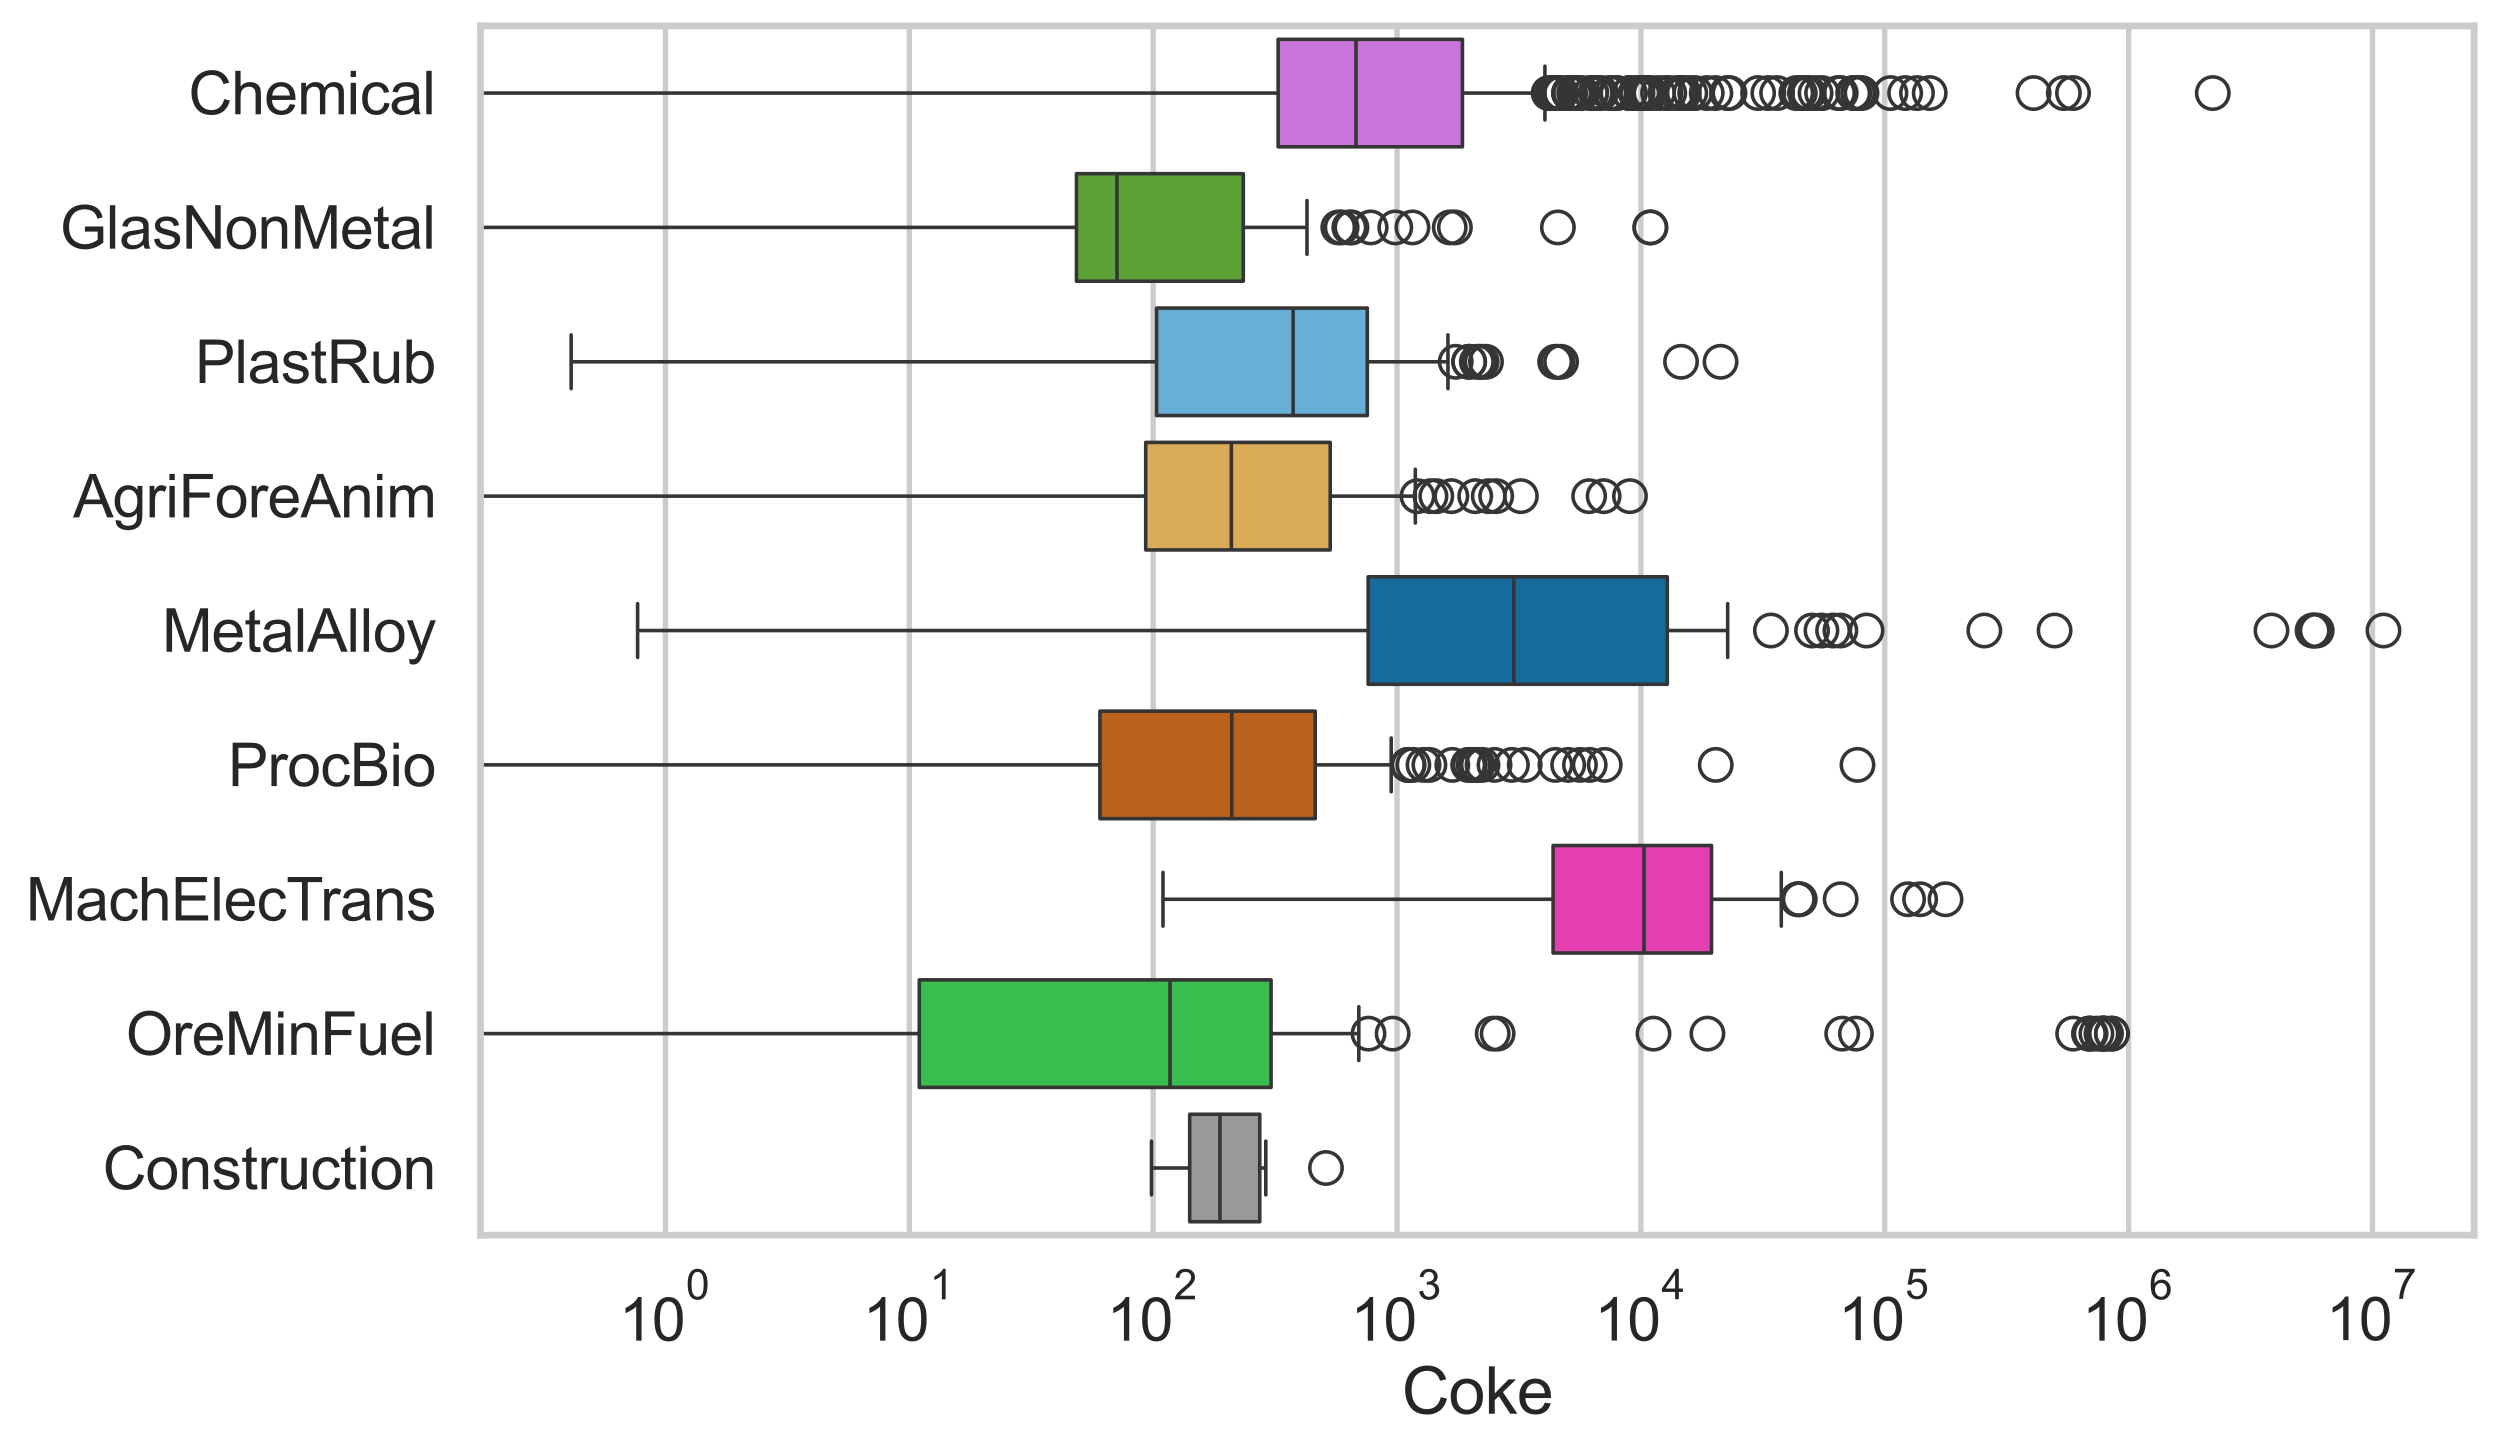 <?xml version="1.0" encoding="utf-8" standalone="no"?>
<!DOCTYPE svg PUBLIC "-//W3C//DTD SVG 1.1//EN"
  "http://www.w3.org/Graphics/SVG/1.1/DTD/svg11.dtd">
<svg xmlns:xlink="http://www.w3.org/1999/xlink" width="695.577pt" height="404.121pt" viewBox="0 0 695.577 404.121" xmlns="http://www.w3.org/2000/svg" version="1.1">
 <defs>
  <style type="text/css">*{stroke-linejoin: round; stroke-linecap: butt}</style>
 </defs>
 <g id="figure_1">
  <g id="patch_1">
   <path d="M 0 404.121 
L 695.577 404.121 
L 695.577 0 
L 0 0 
z
" style="fill: #ffffff"/>
  </g>
  <g id="axes_1">
   <g id="patch_2">
    <path d="M 133.697 343.665 
L 688.377 343.665 
L 688.377 7.2 
L 133.697 7.2 
z
" style="fill: #ffffff"/>
   </g>
   <g id="matplotlib.axis_1">
    <g id="xtick_1">
     <g id="line2d_1">
      <path d="M 185.155 343.665 
L 185.155 7.2 
" clip-path="url(#pb5cb414a17)" style="fill: none; stroke: #cccccc; stroke-width: 1.5; stroke-linecap: round"/>
     </g>
     <g id="text_1">
      <!-- $\mathdefault{10^{0}}$ -->
      <g style="fill: #262626" transform="translate(172.203 373.18) scale(0.165 -0.165)">
       <defs>
        <path id="ArialMT-31" d="M 2384 0 
L 1822 0 
L 1822 3584 
Q 1619 3391 1289 3197 
Q 959 3003 697 2906 
L 697 3450 
Q 1169 3672 1522 3987 
Q 1875 4303 2022 4600 
L 2384 4600 
L 2384 0 
z
" transform="scale(0.016)"/>
        <path id="ArialMT-30" d="M 266 2259 
Q 266 3072 433 3567 
Q 600 4063 929 4331 
Q 1259 4600 1759 4600 
Q 2128 4600 2406 4451 
Q 2684 4303 2865 4023 
Q 3047 3744 3150 3342 
Q 3253 2941 3253 2259 
Q 3253 1453 3087 958 
Q 2922 463 2592 192 
Q 2263 -78 1759 -78 
Q 1097 -78 719 397 
Q 266 969 266 2259 
z
M 844 2259 
Q 844 1131 1108 757 
Q 1372 384 1759 384 
Q 2147 384 2411 759 
Q 2675 1134 2675 2259 
Q 2675 3391 2411 3762 
Q 2147 4134 1753 4134 
Q 1366 4134 1134 3806 
Q 844 3388 844 2259 
z
" transform="scale(0.016)"/>
       </defs>
       <use xlink:href="#ArialMT-31" transform="translate(0 0.994)"/>
       <use xlink:href="#ArialMT-30" transform="translate(55.615 0.994)"/>
       <use xlink:href="#ArialMT-30" transform="translate(112.973 70.688) scale(0.7)"/>
      </g>
     </g>
    </g>
    <g id="xtick_2">
     <g id="line2d_2">
      <path d="M 253.004 343.665 
L 253.004 7.2 
" clip-path="url(#pb5cb414a17)" style="fill: none; stroke: #cccccc; stroke-width: 1.5; stroke-linecap: round"/>
     </g>
     <g id="text_2">
      <!-- $\mathdefault{10^{1}}$ -->
      <g style="fill: #262626" transform="translate(240.051 373.18) scale(0.165 -0.165)">
       <use xlink:href="#ArialMT-31" transform="translate(0 0.994)"/>
       <use xlink:href="#ArialMT-30" transform="translate(55.615 0.994)"/>
       <use xlink:href="#ArialMT-31" transform="translate(112.973 70.688) scale(0.7)"/>
      </g>
     </g>
    </g>
    <g id="xtick_3">
     <g id="line2d_3">
      <path d="M 320.852 343.665 
L 320.852 7.2 
" clip-path="url(#pb5cb414a17)" style="fill: none; stroke: #cccccc; stroke-width: 1.5; stroke-linecap: round"/>
     </g>
     <g id="text_3">
      <!-- $\mathdefault{10^{2}}$ -->
      <g style="fill: #262626" transform="translate(307.9 373.18) scale(0.165 -0.165)">
       <defs>
        <path id="ArialMT-32" d="M 3222 541 
L 3222 0 
L 194 0 
Q 188 203 259 391 
Q 375 700 629 1000 
Q 884 1300 1366 1694 
Q 2113 2306 2375 2664 
Q 2638 3022 2638 3341 
Q 2638 3675 2398 3904 
Q 2159 4134 1775 4134 
Q 1369 4134 1125 3890 
Q 881 3647 878 3216 
L 300 3275 
Q 359 3922 746 4261 
Q 1134 4600 1788 4600 
Q 2447 4600 2831 4234 
Q 3216 3869 3216 3328 
Q 3216 3053 3103 2787 
Q 2991 2522 2730 2228 
Q 2469 1934 1863 1422 
Q 1356 997 1212 845 
Q 1069 694 975 541 
L 3222 541 
z
" transform="scale(0.016)"/>
       </defs>
       <use xlink:href="#ArialMT-31" transform="translate(0 0.994)"/>
       <use xlink:href="#ArialMT-30" transform="translate(55.615 0.994)"/>
       <use xlink:href="#ArialMT-32" transform="translate(112.973 70.688) scale(0.7)"/>
      </g>
     </g>
    </g>
    <g id="xtick_4">
     <g id="line2d_4">
      <path d="M 388.701 343.665 
L 388.701 7.2 
" clip-path="url(#pb5cb414a17)" style="fill: none; stroke: #cccccc; stroke-width: 1.5; stroke-linecap: round"/>
     </g>
     <g id="text_4">
      <!-- $\mathdefault{10^{3}}$ -->
      <g style="fill: #262626" transform="translate(375.748 373.18) scale(0.165 -0.165)">
       <defs>
        <path id="ArialMT-33" d="M 269 1209 
L 831 1284 
Q 928 806 1161 595 
Q 1394 384 1728 384 
Q 2125 384 2398 659 
Q 2672 934 2672 1341 
Q 2672 1728 2419 1979 
Q 2166 2231 1775 2231 
Q 1616 2231 1378 2169 
L 1441 2663 
Q 1497 2656 1531 2656 
Q 1891 2656 2178 2843 
Q 2466 3031 2466 3422 
Q 2466 3731 2256 3934 
Q 2047 4138 1716 4138 
Q 1388 4138 1169 3931 
Q 950 3725 888 3313 
L 325 3413 
Q 428 3978 793 4289 
Q 1159 4600 1703 4600 
Q 2078 4600 2393 4439 
Q 2709 4278 2876 4000 
Q 3044 3722 3044 3409 
Q 3044 3113 2884 2869 
Q 2725 2625 2413 2481 
Q 2819 2388 3044 2092 
Q 3269 1797 3269 1353 
Q 3269 753 2831 336 
Q 2394 -81 1725 -81 
Q 1122 -81 723 278 
Q 325 638 269 1209 
z
" transform="scale(0.016)"/>
       </defs>
       <use xlink:href="#ArialMT-31" transform="translate(0 0.994)"/>
       <use xlink:href="#ArialMT-30" transform="translate(55.615 0.994)"/>
       <use xlink:href="#ArialMT-33" transform="translate(112.973 70.688) scale(0.7)"/>
      </g>
     </g>
    </g>
    <g id="xtick_5">
     <g id="line2d_5">
      <path d="M 456.549 343.665 
L 456.549 7.2 
" clip-path="url(#pb5cb414a17)" style="fill: none; stroke: #cccccc; stroke-width: 1.5; stroke-linecap: round"/>
     </g>
     <g id="text_5">
      <!-- $\mathdefault{10^{4}}$ -->
      <g style="fill: #262626" transform="translate(443.597 373.015) scale(0.165 -0.165)">
       <defs>
        <path id="ArialMT-34" d="M 2069 0 
L 2069 1097 
L 81 1097 
L 81 1613 
L 2172 4581 
L 2631 4581 
L 2631 1613 
L 3250 1613 
L 3250 1097 
L 2631 1097 
L 2631 0 
L 2069 0 
z
M 2069 1613 
L 2069 3678 
L 634 1613 
L 2069 1613 
z
" transform="scale(0.016)"/>
       </defs>
       <use xlink:href="#ArialMT-31" transform="translate(0 0.202)"/>
       <use xlink:href="#ArialMT-30" transform="translate(55.615 0.202)"/>
       <use xlink:href="#ArialMT-34" transform="translate(112.973 69.895) scale(0.7)"/>
      </g>
     </g>
    </g>
    <g id="xtick_6">
     <g id="line2d_6">
      <path d="M 524.398 343.665 
L 524.398 7.2 
" clip-path="url(#pb5cb414a17)" style="fill: none; stroke: #cccccc; stroke-width: 1.5; stroke-linecap: round"/>
     </g>
     <g id="text_6">
      <!-- $\mathdefault{10^{5}}$ -->
      <g style="fill: #262626" transform="translate(511.445 373.015) scale(0.165 -0.165)">
       <defs>
        <path id="ArialMT-35" d="M 266 1200 
L 856 1250 
Q 922 819 1161 601 
Q 1400 384 1738 384 
Q 2144 384 2425 690 
Q 2706 997 2706 1503 
Q 2706 1984 2436 2262 
Q 2166 2541 1728 2541 
Q 1456 2541 1237 2417 
Q 1019 2294 894 2097 
L 366 2166 
L 809 4519 
L 3088 4519 
L 3088 3981 
L 1259 3981 
L 1013 2750 
Q 1425 3038 1878 3038 
Q 2478 3038 2890 2622 
Q 3303 2206 3303 1553 
Q 3303 931 2941 478 
Q 2500 -78 1738 -78 
Q 1113 -78 717 272 
Q 322 622 266 1200 
z
" transform="scale(0.016)"/>
       </defs>
       <use xlink:href="#ArialMT-31" transform="translate(0 0.88)"/>
       <use xlink:href="#ArialMT-30" transform="translate(55.615 0.88)"/>
       <use xlink:href="#ArialMT-35" transform="translate(112.973 70.573) scale(0.7)"/>
      </g>
     </g>
    </g>
    <g id="xtick_7">
     <g id="line2d_7">
      <path d="M 592.246 343.665 
L 592.246 7.2 
" clip-path="url(#pb5cb414a17)" style="fill: none; stroke: #cccccc; stroke-width: 1.5; stroke-linecap: round"/>
     </g>
     <g id="text_7">
      <!-- $\mathdefault{10^{6}}$ -->
      <g style="fill: #262626" transform="translate(579.294 373.18) scale(0.165 -0.165)">
       <defs>
        <path id="ArialMT-36" d="M 3184 3459 
L 2625 3416 
Q 2550 3747 2413 3897 
Q 2184 4138 1850 4138 
Q 1581 4138 1378 3988 
Q 1113 3794 959 3422 
Q 806 3050 800 2363 
Q 1003 2672 1297 2822 
Q 1591 2972 1913 2972 
Q 2475 2972 2870 2558 
Q 3266 2144 3266 1488 
Q 3266 1056 3080 686 
Q 2894 316 2569 119 
Q 2244 -78 1831 -78 
Q 1128 -78 684 439 
Q 241 956 241 2144 
Q 241 3472 731 4075 
Q 1159 4600 1884 4600 
Q 2425 4600 2770 4297 
Q 3116 3994 3184 3459 
z
M 888 1484 
Q 888 1194 1011 928 
Q 1134 663 1356 523 
Q 1578 384 1822 384 
Q 2178 384 2434 671 
Q 2691 959 2691 1453 
Q 2691 1928 2437 2201 
Q 2184 2475 1800 2475 
Q 1419 2475 1153 2201 
Q 888 1928 888 1484 
z
" transform="scale(0.016)"/>
       </defs>
       <use xlink:href="#ArialMT-31" transform="translate(0 0.994)"/>
       <use xlink:href="#ArialMT-30" transform="translate(55.615 0.994)"/>
       <use xlink:href="#ArialMT-36" transform="translate(112.973 70.688) scale(0.7)"/>
      </g>
     </g>
    </g>
    <g id="xtick_8">
     <g id="line2d_8">
      <path d="M 660.095 343.665 
L 660.095 7.2 
" clip-path="url(#pb5cb414a17)" style="fill: none; stroke: #cccccc; stroke-width: 1.5; stroke-linecap: round"/>
     </g>
     <g id="text_8">
      <!-- $\mathdefault{10^{7}}$ -->
      <g style="fill: #262626" transform="translate(647.142 373.015) scale(0.165 -0.165)">
       <defs>
        <path id="ArialMT-37" d="M 303 3981 
L 303 4522 
L 3269 4522 
L 3269 4084 
Q 2831 3619 2401 2847 
Q 1972 2075 1738 1259 
Q 1569 684 1522 0 
L 944 0 
Q 953 541 1156 1306 
Q 1359 2072 1739 2783 
Q 2119 3494 2547 3981 
L 303 3981 
z
" transform="scale(0.016)"/>
       </defs>
       <use xlink:href="#ArialMT-31" transform="translate(0 0.847)"/>
       <use xlink:href="#ArialMT-30" transform="translate(55.615 0.847)"/>
       <use xlink:href="#ArialMT-37" transform="translate(112.973 70.541) scale(0.7)"/>
      </g>
     </g>
    </g>
    <g id="xtick_9"/>
    <g id="xtick_10"/>
    <g id="xtick_11"/>
    <g id="xtick_12"/>
    <g id="xtick_13"/>
    <g id="xtick_14"/>
    <g id="xtick_15"/>
    <g id="xtick_16"/>
    <g id="xtick_17"/>
    <g id="xtick_18"/>
    <g id="xtick_19"/>
    <g id="xtick_20"/>
    <g id="xtick_21"/>
    <g id="xtick_22"/>
    <g id="xtick_23"/>
    <g id="xtick_24"/>
    <g id="xtick_25"/>
    <g id="xtick_26"/>
    <g id="xtick_27"/>
    <g id="xtick_28"/>
    <g id="xtick_29"/>
    <g id="xtick_30"/>
    <g id="xtick_31"/>
    <g id="xtick_32"/>
    <g id="xtick_33"/>
    <g id="xtick_34"/>
    <g id="xtick_35"/>
    <g id="xtick_36"/>
    <g id="xtick_37"/>
    <g id="xtick_38"/>
    <g id="xtick_39"/>
    <g id="xtick_40"/>
    <g id="xtick_41"/>
    <g id="xtick_42"/>
    <g id="xtick_43"/>
    <g id="xtick_44"/>
    <g id="xtick_45"/>
    <g id="xtick_46"/>
    <g id="xtick_47"/>
    <g id="xtick_48"/>
    <g id="xtick_49"/>
    <g id="xtick_50"/>
    <g id="xtick_51"/>
    <g id="xtick_52"/>
    <g id="xtick_53"/>
    <g id="xtick_54"/>
    <g id="xtick_55"/>
    <g id="xtick_56"/>
    <g id="xtick_57"/>
    <g id="xtick_58"/>
    <g id="xtick_59"/>
    <g id="xtick_60"/>
    <g id="xtick_61"/>
    <g id="xtick_62"/>
    <g id="xtick_63"/>
    <g id="xtick_64"/>
    <g id="xtick_65"/>
    <g id="xtick_66"/>
    <g id="xtick_67"/>
    <g id="xtick_68"/>
    <g id="xtick_69"/>
    <g id="xtick_70"/>
    <g id="xtick_71"/>
    <g id="xtick_72"/>
    <g id="xtick_73"/>
    <g id="text_9">
     <!-- Coke -->
     <g style="fill: #262626" transform="translate(390.028 393.344) scale(0.18 -0.18)">
      <defs>
       <path id="ArialMT-43" d="M 3763 1606 
L 4369 1453 
Q 4178 706 3683 314 
Q 3188 -78 2472 -78 
Q 1731 -78 1267 223 
Q 803 525 561 1097 
Q 319 1669 319 2325 
Q 319 3041 592 3573 
Q 866 4106 1370 4382 
Q 1875 4659 2481 4659 
Q 3169 4659 3637 4309 
Q 4106 3959 4291 3325 
L 3694 3184 
Q 3534 3684 3231 3912 
Q 2928 4141 2469 4141 
Q 1941 4141 1586 3887 
Q 1231 3634 1087 3207 
Q 944 2781 944 2328 
Q 944 1744 1114 1308 
Q 1284 872 1643 656 
Q 2003 441 2422 441 
Q 2931 441 3284 734 
Q 3638 1028 3763 1606 
z
" transform="scale(0.016)"/>
       <path id="ArialMT-6f" d="M 213 1659 
Q 213 2581 725 3025 
Q 1153 3394 1769 3394 
Q 2453 3394 2887 2945 
Q 3322 2497 3322 1706 
Q 3322 1066 3130 698 
Q 2938 331 2570 128 
Q 2203 -75 1769 -75 
Q 1072 -75 642 372 
Q 213 819 213 1659 
z
M 791 1659 
Q 791 1022 1069 705 
Q 1347 388 1769 388 
Q 2188 388 2466 706 
Q 2744 1025 2744 1678 
Q 2744 2294 2464 2611 
Q 2184 2928 1769 2928 
Q 1347 2928 1069 2612 
Q 791 2297 791 1659 
z
" transform="scale(0.016)"/>
       <path id="ArialMT-6b" d="M 425 0 
L 425 4581 
L 988 4581 
L 988 1969 
L 2319 3319 
L 3047 3319 
L 1778 2088 
L 3175 0 
L 2481 0 
L 1384 1697 
L 988 1316 
L 988 0 
L 425 0 
z
" transform="scale(0.016)"/>
       <path id="ArialMT-65" d="M 2694 1069 
L 3275 997 
Q 3138 488 2766 206 
Q 2394 -75 1816 -75 
Q 1088 -75 661 373 
Q 234 822 234 1631 
Q 234 2469 665 2931 
Q 1097 3394 1784 3394 
Q 2450 3394 2872 2941 
Q 3294 2488 3294 1666 
Q 3294 1616 3291 1516 
L 816 1516 
Q 847 969 1125 678 
Q 1403 388 1819 388 
Q 2128 388 2347 550 
Q 2566 713 2694 1069 
z
M 847 1978 
L 2700 1978 
Q 2663 2397 2488 2606 
Q 2219 2931 1791 2931 
Q 1403 2931 1139 2672 
Q 875 2413 847 1978 
z
" transform="scale(0.016)"/>
      </defs>
      <use xlink:href="#ArialMT-43"/>
      <use xlink:href="#ArialMT-6f" transform="translate(72.217 0)"/>
      <use xlink:href="#ArialMT-6b" transform="translate(127.832 0)"/>
      <use xlink:href="#ArialMT-65" transform="translate(177.832 0)"/>
     </g>
    </g>
   </g>
   <g id="matplotlib.axis_2">
    <g id="ytick_1">
     <g id="text_10">
      <!-- Chemical -->
      <g style="fill: #262626" transform="translate(52.428 31.798) scale(0.165 -0.165)">
       <defs>
        <path id="ArialMT-68" d="M 422 0 
L 422 4581 
L 984 4581 
L 984 2938 
Q 1378 3394 1978 3394 
Q 2347 3394 2619 3248 
Q 2891 3103 3008 2847 
Q 3125 2591 3125 2103 
L 3125 0 
L 2563 0 
L 2563 2103 
Q 2563 2525 2380 2717 
Q 2197 2909 1863 2909 
Q 1613 2909 1392 2779 
Q 1172 2650 1078 2428 
Q 984 2206 984 1816 
L 984 0 
L 422 0 
z
" transform="scale(0.016)"/>
        <path id="ArialMT-6d" d="M 422 0 
L 422 3319 
L 925 3319 
L 925 2853 
Q 1081 3097 1340 3245 
Q 1600 3394 1931 3394 
Q 2300 3394 2536 3241 
Q 2772 3088 2869 2813 
Q 3263 3394 3894 3394 
Q 4388 3394 4653 3120 
Q 4919 2847 4919 2278 
L 4919 0 
L 4359 0 
L 4359 2091 
Q 4359 2428 4304 2576 
Q 4250 2725 4106 2815 
Q 3963 2906 3769 2906 
Q 3419 2906 3187 2673 
Q 2956 2441 2956 1928 
L 2956 0 
L 2394 0 
L 2394 2156 
Q 2394 2531 2256 2718 
Q 2119 2906 1806 2906 
Q 1569 2906 1367 2781 
Q 1166 2656 1075 2415 
Q 984 2175 984 1722 
L 984 0 
L 422 0 
z
" transform="scale(0.016)"/>
        <path id="ArialMT-69" d="M 425 3934 
L 425 4581 
L 988 4581 
L 988 3934 
L 425 3934 
z
M 425 0 
L 425 3319 
L 988 3319 
L 988 0 
L 425 0 
z
" transform="scale(0.016)"/>
        <path id="ArialMT-63" d="M 2588 1216 
L 3141 1144 
Q 3050 572 2676 248 
Q 2303 -75 1759 -75 
Q 1078 -75 664 370 
Q 250 816 250 1647 
Q 250 2184 428 2587 
Q 606 2991 970 3192 
Q 1334 3394 1763 3394 
Q 2303 3394 2647 3120 
Q 2991 2847 3088 2344 
L 2541 2259 
Q 2463 2594 2264 2762 
Q 2066 2931 1784 2931 
Q 1359 2931 1093 2626 
Q 828 2322 828 1663 
Q 828 994 1084 691 
Q 1341 388 1753 388 
Q 2084 388 2306 591 
Q 2528 794 2588 1216 
z
" transform="scale(0.016)"/>
        <path id="ArialMT-61" d="M 2588 409 
Q 2275 144 1986 34 
Q 1697 -75 1366 -75 
Q 819 -75 525 192 
Q 231 459 231 875 
Q 231 1119 342 1320 
Q 453 1522 633 1644 
Q 813 1766 1038 1828 
Q 1203 1872 1538 1913 
Q 2219 1994 2541 2106 
Q 2544 2222 2544 2253 
Q 2544 2597 2384 2738 
Q 2169 2928 1744 2928 
Q 1347 2928 1158 2789 
Q 969 2650 878 2297 
L 328 2372 
Q 403 2725 575 2942 
Q 747 3159 1072 3276 
Q 1397 3394 1825 3394 
Q 2250 3394 2515 3294 
Q 2781 3194 2906 3042 
Q 3031 2891 3081 2659 
Q 3109 2516 3109 2141 
L 3109 1391 
Q 3109 606 3145 398 
Q 3181 191 3288 0 
L 2700 0 
Q 2613 175 2588 409 
z
M 2541 1666 
Q 2234 1541 1622 1453 
Q 1275 1403 1131 1340 
Q 988 1278 909 1158 
Q 831 1038 831 891 
Q 831 666 1001 516 
Q 1172 366 1500 366 
Q 1825 366 2078 508 
Q 2331 650 2450 897 
Q 2541 1088 2541 1459 
L 2541 1666 
z
" transform="scale(0.016)"/>
        <path id="ArialMT-6c" d="M 409 0 
L 409 4581 
L 972 4581 
L 972 0 
L 409 0 
z
" transform="scale(0.016)"/>
       </defs>
       <use xlink:href="#ArialMT-43"/>
       <use xlink:href="#ArialMT-68" transform="translate(72.217 0)"/>
       <use xlink:href="#ArialMT-65" transform="translate(127.832 0)"/>
       <use xlink:href="#ArialMT-6d" transform="translate(183.447 0)"/>
       <use xlink:href="#ArialMT-69" transform="translate(266.748 0)"/>
       <use xlink:href="#ArialMT-63" transform="translate(288.965 0)"/>
       <use xlink:href="#ArialMT-61" transform="translate(338.965 0)"/>
       <use xlink:href="#ArialMT-6c" transform="translate(394.58 0)"/>
      </g>
     </g>
    </g>
    <g id="ytick_2">
     <g id="text_11">
      <!-- GlasNonMetal -->
      <g style="fill: #262626" transform="translate(16.659 69.183) scale(0.165 -0.165)">
       <defs>
        <path id="ArialMT-47" d="M 2638 1797 
L 2638 2334 
L 4578 2338 
L 4578 638 
Q 4131 281 3656 101 
Q 3181 -78 2681 -78 
Q 2006 -78 1454 211 
Q 903 500 622 1047 
Q 341 1594 341 2269 
Q 341 2938 620 3517 
Q 900 4097 1425 4378 
Q 1950 4659 2634 4659 
Q 3131 4659 3532 4498 
Q 3934 4338 4162 4050 
Q 4391 3763 4509 3300 
L 3963 3150 
Q 3859 3500 3706 3700 
Q 3553 3900 3268 4020 
Q 2984 4141 2638 4141 
Q 2222 4141 1919 4014 
Q 1616 3888 1430 3681 
Q 1244 3475 1141 3228 
Q 966 2803 966 2306 
Q 966 1694 1177 1281 
Q 1388 869 1791 669 
Q 2194 469 2647 469 
Q 3041 469 3416 620 
Q 3791 772 3984 944 
L 3984 1797 
L 2638 1797 
z
" transform="scale(0.016)"/>
        <path id="ArialMT-73" d="M 197 991 
L 753 1078 
Q 800 744 1014 566 
Q 1228 388 1613 388 
Q 2000 388 2187 545 
Q 2375 703 2375 916 
Q 2375 1106 2209 1216 
Q 2094 1291 1634 1406 
Q 1016 1563 777 1677 
Q 538 1791 414 1992 
Q 291 2194 291 2438 
Q 291 2659 392 2848 
Q 494 3038 669 3163 
Q 800 3259 1026 3326 
Q 1253 3394 1513 3394 
Q 1903 3394 2198 3281 
Q 2494 3169 2634 2976 
Q 2775 2784 2828 2463 
L 2278 2388 
Q 2241 2644 2061 2787 
Q 1881 2931 1553 2931 
Q 1166 2931 1000 2803 
Q 834 2675 834 2503 
Q 834 2394 903 2306 
Q 972 2216 1119 2156 
Q 1203 2125 1616 2013 
Q 2213 1853 2448 1751 
Q 2684 1650 2818 1456 
Q 2953 1263 2953 975 
Q 2953 694 2789 445 
Q 2625 197 2315 61 
Q 2006 -75 1616 -75 
Q 969 -75 630 194 
Q 291 463 197 991 
z
" transform="scale(0.016)"/>
        <path id="ArialMT-4e" d="M 488 0 
L 488 4581 
L 1109 4581 
L 3516 984 
L 3516 4581 
L 4097 4581 
L 4097 0 
L 3475 0 
L 1069 3600 
L 1069 0 
L 488 0 
z
" transform="scale(0.016)"/>
        <path id="ArialMT-6e" d="M 422 0 
L 422 3319 
L 928 3319 
L 928 2847 
Q 1294 3394 1984 3394 
Q 2284 3394 2536 3286 
Q 2788 3178 2913 3003 
Q 3038 2828 3088 2588 
Q 3119 2431 3119 2041 
L 3119 0 
L 2556 0 
L 2556 2019 
Q 2556 2363 2490 2533 
Q 2425 2703 2258 2804 
Q 2091 2906 1866 2906 
Q 1506 2906 1245 2678 
Q 984 2450 984 1813 
L 984 0 
L 422 0 
z
" transform="scale(0.016)"/>
        <path id="ArialMT-4d" d="M 475 0 
L 475 4581 
L 1388 4581 
L 2472 1338 
Q 2622 884 2691 659 
Q 2769 909 2934 1394 
L 4031 4581 
L 4847 4581 
L 4847 0 
L 4263 0 
L 4263 3834 
L 2931 0 
L 2384 0 
L 1059 3900 
L 1059 0 
L 475 0 
z
" transform="scale(0.016)"/>
        <path id="ArialMT-74" d="M 1650 503 
L 1731 6 
Q 1494 -44 1306 -44 
Q 1000 -44 831 53 
Q 663 150 594 308 
Q 525 466 525 972 
L 525 2881 
L 113 2881 
L 113 3319 
L 525 3319 
L 525 4141 
L 1084 4478 
L 1084 3319 
L 1650 3319 
L 1650 2881 
L 1084 2881 
L 1084 941 
Q 1084 700 1114 631 
Q 1144 563 1211 522 
Q 1278 481 1403 481 
Q 1497 481 1650 503 
z
" transform="scale(0.016)"/>
       </defs>
       <use xlink:href="#ArialMT-47"/>
       <use xlink:href="#ArialMT-6c" transform="translate(77.783 0)"/>
       <use xlink:href="#ArialMT-61" transform="translate(100 0)"/>
       <use xlink:href="#ArialMT-73" transform="translate(155.615 0)"/>
       <use xlink:href="#ArialMT-4e" transform="translate(205.615 0)"/>
       <use xlink:href="#ArialMT-6f" transform="translate(277.832 0)"/>
       <use xlink:href="#ArialMT-6e" transform="translate(333.447 0)"/>
       <use xlink:href="#ArialMT-4d" transform="translate(389.062 0)"/>
       <use xlink:href="#ArialMT-65" transform="translate(472.363 0)"/>
       <use xlink:href="#ArialMT-74" transform="translate(527.979 0)"/>
       <use xlink:href="#ArialMT-61" transform="translate(555.762 0)"/>
       <use xlink:href="#ArialMT-6c" transform="translate(611.377 0)"/>
      </g>
     </g>
    </g>
    <g id="ytick_3">
     <g id="text_12">
      <!-- PlastRub -->
      <g style="fill: #262626" transform="translate(54.248 106.568) scale(0.165 -0.165)">
       <defs>
        <path id="ArialMT-50" d="M 494 0 
L 494 4581 
L 2222 4581 
Q 2678 4581 2919 4538 
Q 3256 4481 3484 4323 
Q 3713 4166 3852 3881 
Q 3991 3597 3991 3256 
Q 3991 2672 3619 2267 
Q 3247 1863 2275 1863 
L 1100 1863 
L 1100 0 
L 494 0 
z
M 1100 2403 
L 2284 2403 
Q 2872 2403 3119 2622 
Q 3366 2841 3366 3238 
Q 3366 3525 3220 3729 
Q 3075 3934 2838 4000 
Q 2684 4041 2272 4041 
L 1100 4041 
L 1100 2403 
z
" transform="scale(0.016)"/>
        <path id="ArialMT-52" d="M 503 0 
L 503 4581 
L 2534 4581 
Q 3147 4581 3465 4457 
Q 3784 4334 3975 4021 
Q 4166 3709 4166 3331 
Q 4166 2844 3850 2509 
Q 3534 2175 2875 2084 
Q 3116 1969 3241 1856 
Q 3506 1613 3744 1247 
L 4541 0 
L 3778 0 
L 3172 953 
Q 2906 1366 2734 1584 
Q 2563 1803 2427 1890 
Q 2291 1978 2150 2013 
Q 2047 2034 1813 2034 
L 1109 2034 
L 1109 0 
L 503 0 
z
M 1109 2559 
L 2413 2559 
Q 2828 2559 3062 2645 
Q 3297 2731 3419 2920 
Q 3541 3109 3541 3331 
Q 3541 3656 3305 3865 
Q 3069 4075 2559 4075 
L 1109 4075 
L 1109 2559 
z
" transform="scale(0.016)"/>
        <path id="ArialMT-75" d="M 2597 0 
L 2597 488 
Q 2209 -75 1544 -75 
Q 1250 -75 995 37 
Q 741 150 617 320 
Q 494 491 444 738 
Q 409 903 409 1263 
L 409 3319 
L 972 3319 
L 972 1478 
Q 972 1038 1006 884 
Q 1059 663 1231 536 
Q 1403 409 1656 409 
Q 1909 409 2131 539 
Q 2353 669 2445 892 
Q 2538 1116 2538 1541 
L 2538 3319 
L 3100 3319 
L 3100 0 
L 2597 0 
z
" transform="scale(0.016)"/>
        <path id="ArialMT-62" d="M 941 0 
L 419 0 
L 419 4581 
L 981 4581 
L 981 2947 
Q 1338 3394 1891 3394 
Q 2197 3394 2470 3270 
Q 2744 3147 2920 2923 
Q 3097 2700 3197 2384 
Q 3297 2069 3297 1709 
Q 3297 856 2875 390 
Q 2453 -75 1863 -75 
Q 1275 -75 941 416 
L 941 0 
z
M 934 1684 
Q 934 1088 1097 822 
Q 1363 388 1816 388 
Q 2184 388 2453 708 
Q 2722 1028 2722 1663 
Q 2722 2313 2464 2622 
Q 2206 2931 1841 2931 
Q 1472 2931 1203 2611 
Q 934 2291 934 1684 
z
" transform="scale(0.016)"/>
       </defs>
       <use xlink:href="#ArialMT-50"/>
       <use xlink:href="#ArialMT-6c" transform="translate(66.699 0)"/>
       <use xlink:href="#ArialMT-61" transform="translate(88.916 0)"/>
       <use xlink:href="#ArialMT-73" transform="translate(144.531 0)"/>
       <use xlink:href="#ArialMT-74" transform="translate(194.531 0)"/>
       <use xlink:href="#ArialMT-52" transform="translate(222.314 0)"/>
       <use xlink:href="#ArialMT-75" transform="translate(294.531 0)"/>
       <use xlink:href="#ArialMT-62" transform="translate(350.146 0)"/>
      </g>
     </g>
    </g>
    <g id="ytick_4">
     <g id="text_13">
      <!-- AgriForeAnim -->
      <g style="fill: #262626" transform="translate(20.341 143.953) scale(0.165 -0.165)">
       <defs>
        <path id="ArialMT-41" d="M -9 0 
L 1750 4581 
L 2403 4581 
L 4278 0 
L 3588 0 
L 3053 1388 
L 1138 1388 
L 634 0 
L -9 0 
z
M 1313 1881 
L 2866 1881 
L 2388 3150 
Q 2169 3728 2063 4100 
Q 1975 3659 1816 3225 
L 1313 1881 
z
" transform="scale(0.016)"/>
        <path id="ArialMT-67" d="M 319 -275 
L 866 -356 
Q 900 -609 1056 -725 
Q 1266 -881 1628 -881 
Q 2019 -881 2231 -725 
Q 2444 -569 2519 -288 
Q 2563 -116 2559 434 
Q 2191 0 1641 0 
Q 956 0 581 494 
Q 206 988 206 1678 
Q 206 2153 378 2554 
Q 550 2956 876 3175 
Q 1203 3394 1644 3394 
Q 2231 3394 2613 2919 
L 2613 3319 
L 3131 3319 
L 3131 450 
Q 3131 -325 2973 -648 
Q 2816 -972 2473 -1159 
Q 2131 -1347 1631 -1347 
Q 1038 -1347 672 -1080 
Q 306 -813 319 -275 
z
M 784 1719 
Q 784 1066 1043 766 
Q 1303 466 1694 466 
Q 2081 466 2343 764 
Q 2606 1063 2606 1700 
Q 2606 2309 2336 2618 
Q 2066 2928 1684 2928 
Q 1309 2928 1046 2623 
Q 784 2319 784 1719 
z
" transform="scale(0.016)"/>
        <path id="ArialMT-72" d="M 416 0 
L 416 3319 
L 922 3319 
L 922 2816 
Q 1116 3169 1280 3281 
Q 1444 3394 1641 3394 
Q 1925 3394 2219 3213 
L 2025 2691 
Q 1819 2813 1613 2813 
Q 1428 2813 1281 2702 
Q 1134 2591 1072 2394 
Q 978 2094 978 1738 
L 978 0 
L 416 0 
z
" transform="scale(0.016)"/>
        <path id="ArialMT-46" d="M 525 0 
L 525 4581 
L 3616 4581 
L 3616 4041 
L 1131 4041 
L 1131 2622 
L 3281 2622 
L 3281 2081 
L 1131 2081 
L 1131 0 
L 525 0 
z
" transform="scale(0.016)"/>
       </defs>
       <use xlink:href="#ArialMT-41"/>
       <use xlink:href="#ArialMT-67" transform="translate(66.699 0)"/>
       <use xlink:href="#ArialMT-72" transform="translate(122.314 0)"/>
       <use xlink:href="#ArialMT-69" transform="translate(155.615 0)"/>
       <use xlink:href="#ArialMT-46" transform="translate(177.832 0)"/>
       <use xlink:href="#ArialMT-6f" transform="translate(238.916 0)"/>
       <use xlink:href="#ArialMT-72" transform="translate(294.531 0)"/>
       <use xlink:href="#ArialMT-65" transform="translate(327.832 0)"/>
       <use xlink:href="#ArialMT-41" transform="translate(383.447 0)"/>
       <use xlink:href="#ArialMT-6e" transform="translate(450.146 0)"/>
       <use xlink:href="#ArialMT-69" transform="translate(505.762 0)"/>
       <use xlink:href="#ArialMT-6d" transform="translate(527.979 0)"/>
      </g>
     </g>
    </g>
    <g id="ytick_5">
     <g id="text_14">
      <!-- MetalAlloy -->
      <g style="fill: #262626" transform="translate(45.088 181.337) scale(0.165 -0.165)">
       <defs>
        <path id="ArialMT-79" d="M 397 -1278 
L 334 -750 
Q 519 -800 656 -800 
Q 844 -800 956 -737 
Q 1069 -675 1141 -563 
Q 1194 -478 1313 -144 
Q 1328 -97 1363 -6 
L 103 3319 
L 709 3319 
L 1400 1397 
Q 1534 1031 1641 628 
Q 1738 1016 1872 1384 
L 2581 3319 
L 3144 3319 
L 1881 -56 
Q 1678 -603 1566 -809 
Q 1416 -1088 1222 -1217 
Q 1028 -1347 759 -1347 
Q 597 -1347 397 -1278 
z
" transform="scale(0.016)"/>
       </defs>
       <use xlink:href="#ArialMT-4d"/>
       <use xlink:href="#ArialMT-65" transform="translate(83.301 0)"/>
       <use xlink:href="#ArialMT-74" transform="translate(138.916 0)"/>
       <use xlink:href="#ArialMT-61" transform="translate(166.699 0)"/>
       <use xlink:href="#ArialMT-6c" transform="translate(222.314 0)"/>
       <use xlink:href="#ArialMT-41" transform="translate(244.531 0)"/>
       <use xlink:href="#ArialMT-6c" transform="translate(311.23 0)"/>
       <use xlink:href="#ArialMT-6c" transform="translate(333.447 0)"/>
       <use xlink:href="#ArialMT-6f" transform="translate(355.664 0)"/>
       <use xlink:href="#ArialMT-79" transform="translate(411.279 0)"/>
      </g>
     </g>
    </g>
    <g id="ytick_6">
     <g id="text_15">
      <!-- ProcBio -->
      <g style="fill: #262626" transform="translate(63.424 218.722) scale(0.165 -0.165)">
       <defs>
        <path id="ArialMT-42" d="M 469 0 
L 469 4581 
L 2188 4581 
Q 2713 4581 3030 4442 
Q 3347 4303 3526 4014 
Q 3706 3725 3706 3409 
Q 3706 3116 3547 2856 
Q 3388 2597 3066 2438 
Q 3481 2316 3704 2022 
Q 3928 1728 3928 1328 
Q 3928 1006 3792 729 
Q 3656 453 3456 303 
Q 3256 153 2954 76 
Q 2653 0 2216 0 
L 469 0 
z
M 1075 2656 
L 2066 2656 
Q 2469 2656 2644 2709 
Q 2875 2778 2992 2937 
Q 3109 3097 3109 3338 
Q 3109 3566 3000 3739 
Q 2891 3913 2687 3977 
Q 2484 4041 1991 4041 
L 1075 4041 
L 1075 2656 
z
M 1075 541 
L 2216 541 
Q 2509 541 2628 563 
Q 2838 600 2978 687 
Q 3119 775 3209 942 
Q 3300 1109 3300 1328 
Q 3300 1584 3169 1773 
Q 3038 1963 2805 2039 
Q 2572 2116 2134 2116 
L 1075 2116 
L 1075 541 
z
" transform="scale(0.016)"/>
       </defs>
       <use xlink:href="#ArialMT-50"/>
       <use xlink:href="#ArialMT-72" transform="translate(66.699 0)"/>
       <use xlink:href="#ArialMT-6f" transform="translate(100 0)"/>
       <use xlink:href="#ArialMT-63" transform="translate(155.615 0)"/>
       <use xlink:href="#ArialMT-42" transform="translate(205.615 0)"/>
       <use xlink:href="#ArialMT-69" transform="translate(272.314 0)"/>
       <use xlink:href="#ArialMT-6f" transform="translate(294.531 0)"/>
      </g>
     </g>
    </g>
    <g id="ytick_7">
     <g id="text_16">
      <!-- MachElecTrans -->
      <g style="fill: #262626" transform="translate(7.2 256.107) scale(0.165 -0.165)">
       <defs>
        <path id="ArialMT-45" d="M 506 0 
L 506 4581 
L 3819 4581 
L 3819 4041 
L 1113 4041 
L 1113 2638 
L 3647 2638 
L 3647 2100 
L 1113 2100 
L 1113 541 
L 3925 541 
L 3925 0 
L 506 0 
z
" transform="scale(0.016)"/>
        <path id="ArialMT-54" d="M 1659 0 
L 1659 4041 
L 150 4041 
L 150 4581 
L 3781 4581 
L 3781 4041 
L 2266 4041 
L 2266 0 
L 1659 0 
z
" transform="scale(0.016)"/>
       </defs>
       <use xlink:href="#ArialMT-4d"/>
       <use xlink:href="#ArialMT-61" transform="translate(83.301 0)"/>
       <use xlink:href="#ArialMT-63" transform="translate(138.916 0)"/>
       <use xlink:href="#ArialMT-68" transform="translate(188.916 0)"/>
       <use xlink:href="#ArialMT-45" transform="translate(244.531 0)"/>
       <use xlink:href="#ArialMT-6c" transform="translate(311.23 0)"/>
       <use xlink:href="#ArialMT-65" transform="translate(333.447 0)"/>
       <use xlink:href="#ArialMT-63" transform="translate(389.062 0)"/>
       <use xlink:href="#ArialMT-54" transform="translate(439.062 0)"/>
       <use xlink:href="#ArialMT-72" transform="translate(496.396 0)"/>
       <use xlink:href="#ArialMT-61" transform="translate(529.697 0)"/>
       <use xlink:href="#ArialMT-6e" transform="translate(585.312 0)"/>
       <use xlink:href="#ArialMT-73" transform="translate(640.928 0)"/>
      </g>
     </g>
    </g>
    <g id="ytick_8">
     <g id="text_17">
      <!-- OreMinFuel -->
      <g style="fill: #262626" transform="translate(35.013 293.492) scale(0.165 -0.165)">
       <defs>
        <path id="ArialMT-4f" d="M 309 2231 
Q 309 3372 921 4017 
Q 1534 4663 2503 4663 
Q 3138 4663 3647 4359 
Q 4156 4056 4423 3514 
Q 4691 2972 4691 2284 
Q 4691 1588 4409 1038 
Q 4128 488 3612 205 
Q 3097 -78 2500 -78 
Q 1853 -78 1343 234 
Q 834 547 571 1087 
Q 309 1628 309 2231 
z
M 934 2222 
Q 934 1394 1379 917 
Q 1825 441 2497 441 
Q 3181 441 3623 922 
Q 4066 1403 4066 2288 
Q 4066 2847 3877 3264 
Q 3688 3681 3323 3911 
Q 2959 4141 2506 4141 
Q 1863 4141 1398 3698 
Q 934 3256 934 2222 
z
" transform="scale(0.016)"/>
       </defs>
       <use xlink:href="#ArialMT-4f"/>
       <use xlink:href="#ArialMT-72" transform="translate(77.783 0)"/>
       <use xlink:href="#ArialMT-65" transform="translate(111.084 0)"/>
       <use xlink:href="#ArialMT-4d" transform="translate(166.699 0)"/>
       <use xlink:href="#ArialMT-69" transform="translate(250 0)"/>
       <use xlink:href="#ArialMT-6e" transform="translate(272.217 0)"/>
       <use xlink:href="#ArialMT-46" transform="translate(327.832 0)"/>
       <use xlink:href="#ArialMT-75" transform="translate(388.916 0)"/>
       <use xlink:href="#ArialMT-65" transform="translate(444.531 0)"/>
       <use xlink:href="#ArialMT-6c" transform="translate(500.146 0)"/>
      </g>
     </g>
    </g>
    <g id="ytick_9">
     <g id="text_18">
      <!-- Construction -->
      <g style="fill: #262626" transform="translate(28.575 330.877) scale(0.165 -0.165)">
       <use xlink:href="#ArialMT-43"/>
       <use xlink:href="#ArialMT-6f" transform="translate(72.217 0)"/>
       <use xlink:href="#ArialMT-6e" transform="translate(127.832 0)"/>
       <use xlink:href="#ArialMT-73" transform="translate(183.447 0)"/>
       <use xlink:href="#ArialMT-74" transform="translate(233.447 0)"/>
       <use xlink:href="#ArialMT-72" transform="translate(261.23 0)"/>
       <use xlink:href="#ArialMT-75" transform="translate(294.531 0)"/>
       <use xlink:href="#ArialMT-63" transform="translate(350.146 0)"/>
       <use xlink:href="#ArialMT-74" transform="translate(400.146 0)"/>
       <use xlink:href="#ArialMT-69" transform="translate(427.93 0)"/>
       <use xlink:href="#ArialMT-6f" transform="translate(450.146 0)"/>
       <use xlink:href="#ArialMT-6e" transform="translate(505.762 0)"/>
      </g>
     </g>
    </g>
   </g>
   <g id="patch_3">
    <path d="M 355.616 10.938 
L 355.616 40.846 
L 406.896 40.846 
L 406.896 10.938 
L 355.616 10.938 
z
" clip-path="url(#pb5cb414a17)" style="fill: #ca74db; stroke: #353535; stroke-linejoin: miter"/>
   </g>
   <g id="line2d_9">
    <path d="M 355.616 25.892 
L -1 25.892 
" clip-path="url(#pb5cb414a17)" style="fill: none; stroke: #353535"/>
   </g>
   <g id="line2d_10">
    <path d="M 406.896 25.892 
L 429.844 25.892 
" clip-path="url(#pb5cb414a17)" style="fill: none; stroke: #353535"/>
   </g>
   <g id="line2d_11">
    <path clip-path="url(#pb5cb414a17)" style="fill: none; stroke: #353535; stroke-linecap: round"/>
   </g>
   <g id="line2d_12">
    <path d="M 429.844 18.415 
L 429.844 33.369 
" clip-path="url(#pb5cb414a17)" style="fill: none; stroke: #353535; stroke-linecap: round"/>
   </g>
   <g id="line2d_13">
    <defs>
     <path id="mff53d517ad" d="M 0 4.5 
C 1.193 4.5 2.338 4.026 3.182 3.182 
C 4.026 2.338 4.5 1.193 4.5 0 
C 4.5 -1.193 4.026 -2.338 3.182 -3.182 
C 2.338 -4.026 1.193 -4.5 0 -4.5 
C -1.193 -4.5 -2.338 -4.026 -3.182 -3.182 
C -4.026 -2.338 -4.5 -1.193 -4.5 0 
C -4.5 1.193 -4.026 2.338 -3.182 3.182 
C -2.338 4.026 -1.193 4.5 0 4.5 
z
" style="stroke: #353535"/>
    </defs>
    <g clip-path="url(#pb5cb414a17)">
     <use xlink:href="#mff53d517ad" x="505.139" y="25.892" style="fill-opacity: 0; stroke: #353535"/>
     <use xlink:href="#mff53d517ad" x="536.909" y="25.892" style="fill-opacity: 0; stroke: #353535"/>
     <use xlink:href="#mff53d517ad" x="457.789" y="25.892" style="fill-opacity: 0; stroke: #353535"/>
     <use xlink:href="#mff53d517ad" x="530.07" y="25.892" style="fill-opacity: 0; stroke: #353535"/>
     <use xlink:href="#mff53d517ad" x="431.986" y="25.892" style="fill-opacity: 0; stroke: #353535"/>
     <use xlink:href="#mff53d517ad" x="431.849" y="25.892" style="fill-opacity: 0; stroke: #353535"/>
     <use xlink:href="#mff53d517ad" x="458.756" y="25.892" style="fill-opacity: 0; stroke: #353535"/>
     <use xlink:href="#mff53d517ad" x="433.185" y="25.892" style="fill-opacity: 0; stroke: #353535"/>
     <use xlink:href="#mff53d517ad" x="432.975" y="25.892" style="fill-opacity: 0; stroke: #353535"/>
     <use xlink:href="#mff53d517ad" x="439.043" y="25.892" style="fill-opacity: 0; stroke: #353535"/>
     <use xlink:href="#mff53d517ad" x="574.227" y="25.892" style="fill-opacity: 0; stroke: #353535"/>
     <use xlink:href="#mff53d517ad" x="502.19" y="25.892" style="fill-opacity: 0; stroke: #353535"/>
     <use xlink:href="#mff53d517ad" x="515.957" y="25.892" style="fill-opacity: 0; stroke: #353535"/>
     <use xlink:href="#mff53d517ad" x="443.968" y="25.892" style="fill-opacity: 0; stroke: #353535"/>
     <use xlink:href="#mff53d517ad" x="436.858" y="25.892" style="fill-opacity: 0; stroke: #353535"/>
     <use xlink:href="#mff53d517ad" x="457.046" y="25.892" style="fill-opacity: 0; stroke: #353535"/>
     <use xlink:href="#mff53d517ad" x="468.493" y="25.892" style="fill-opacity: 0; stroke: #353535"/>
     <use xlink:href="#mff53d517ad" x="438.695" y="25.892" style="fill-opacity: 0; stroke: #353535"/>
     <use xlink:href="#mff53d517ad" x="516.984" y="25.892" style="fill-opacity: 0; stroke: #353535"/>
     <use xlink:href="#mff53d517ad" x="565.806" y="25.892" style="fill-opacity: 0; stroke: #353535"/>
     <use xlink:href="#mff53d517ad" x="500.758" y="25.892" style="fill-opacity: 0; stroke: #353535"/>
     <use xlink:href="#mff53d517ad" x="477.267" y="25.892" style="fill-opacity: 0; stroke: #353535"/>
     <use xlink:href="#mff53d517ad" x="468.008" y="25.892" style="fill-opacity: 0; stroke: #353535"/>
     <use xlink:href="#mff53d517ad" x="467.405" y="25.892" style="fill-opacity: 0; stroke: #353535"/>
     <use xlink:href="#mff53d517ad" x="455.601" y="25.892" style="fill-opacity: 0; stroke: #353535"/>
     <use xlink:href="#mff53d517ad" x="449.594" y="25.892" style="fill-opacity: 0; stroke: #353535"/>
     <use xlink:href="#mff53d517ad" x="433.574" y="25.892" style="fill-opacity: 0; stroke: #353535"/>
     <use xlink:href="#mff53d517ad" x="461.337" y="25.892" style="fill-opacity: 0; stroke: #353535"/>
     <use xlink:href="#mff53d517ad" x="464.437" y="25.892" style="fill-opacity: 0; stroke: #353535"/>
     <use xlink:href="#mff53d517ad" x="463.372" y="25.892" style="fill-opacity: 0; stroke: #353535"/>
     <use xlink:href="#mff53d517ad" x="442.762" y="25.892" style="fill-opacity: 0; stroke: #353535"/>
     <use xlink:href="#mff53d517ad" x="474.864" y="25.892" style="fill-opacity: 0; stroke: #353535"/>
     <use xlink:href="#mff53d517ad" x="434.334" y="25.892" style="fill-opacity: 0; stroke: #353535"/>
     <use xlink:href="#mff53d517ad" x="470.29" y="25.892" style="fill-opacity: 0; stroke: #353535"/>
     <use xlink:href="#mff53d517ad" x="456.934" y="25.892" style="fill-opacity: 0; stroke: #353535"/>
     <use xlink:href="#mff53d517ad" x="431.878" y="25.892" style="fill-opacity: 0; stroke: #353535"/>
     <use xlink:href="#mff53d517ad" x="455.082" y="25.892" style="fill-opacity: 0; stroke: #353535"/>
     <use xlink:href="#mff53d517ad" x="511.412" y="25.892" style="fill-opacity: 0; stroke: #353535"/>
     <use xlink:href="#mff53d517ad" x="512.142" y="25.892" style="fill-opacity: 0; stroke: #353535"/>
     <use xlink:href="#mff53d517ad" x="436.581" y="25.892" style="fill-opacity: 0; stroke: #353535"/>
     <use xlink:href="#mff53d517ad" x="445.431" y="25.892" style="fill-opacity: 0; stroke: #353535"/>
     <use xlink:href="#mff53d517ad" x="442.615" y="25.892" style="fill-opacity: 0; stroke: #353535"/>
     <use xlink:href="#mff53d517ad" x="489.156" y="25.892" style="fill-opacity: 0; stroke: #353535"/>
     <use xlink:href="#mff53d517ad" x="453.38" y="25.892" style="fill-opacity: 0; stroke: #353535"/>
     <use xlink:href="#mff53d517ad" x="503.234" y="25.892" style="fill-opacity: 0; stroke: #353535"/>
     <use xlink:href="#mff53d517ad" x="444.697" y="25.892" style="fill-opacity: 0; stroke: #353535"/>
     <use xlink:href="#mff53d517ad" x="525.984" y="25.892" style="fill-opacity: 0; stroke: #353535"/>
     <use xlink:href="#mff53d517ad" x="615.667" y="25.892" style="fill-opacity: 0; stroke: #353535"/>
     <use xlink:href="#mff53d517ad" x="576.778" y="25.892" style="fill-opacity: 0; stroke: #353535"/>
     <use xlink:href="#mff53d517ad" x="533.367" y="25.892" style="fill-opacity: 0; stroke: #353535"/>
     <use xlink:href="#mff53d517ad" x="450.037" y="25.892" style="fill-opacity: 0; stroke: #353535"/>
     <use xlink:href="#mff53d517ad" x="433.654" y="25.892" style="fill-opacity: 0; stroke: #353535"/>
     <use xlink:href="#mff53d517ad" x="459.222" y="25.892" style="fill-opacity: 0; stroke: #353535"/>
     <use xlink:href="#mff53d517ad" x="432.539" y="25.892" style="fill-opacity: 0; stroke: #353535"/>
     <use xlink:href="#mff53d517ad" x="471.655" y="25.892" style="fill-opacity: 0; stroke: #353535"/>
     <use xlink:href="#mff53d517ad" x="480.538" y="25.892" style="fill-opacity: 0; stroke: #353535"/>
     <use xlink:href="#mff53d517ad" x="436.529" y="25.892" style="fill-opacity: 0; stroke: #353535"/>
     <use xlink:href="#mff53d517ad" x="440.095" y="25.892" style="fill-opacity: 0; stroke: #353535"/>
     <use xlink:href="#mff53d517ad" x="499.791" y="25.892" style="fill-opacity: 0; stroke: #353535"/>
     <use xlink:href="#mff53d517ad" x="453.485" y="25.892" style="fill-opacity: 0; stroke: #353535"/>
     <use xlink:href="#mff53d517ad" x="506.96" y="25.892" style="fill-opacity: 0; stroke: #353535"/>
     <use xlink:href="#mff53d517ad" x="515.618" y="25.892" style="fill-opacity: 0; stroke: #353535"/>
     <use xlink:href="#mff53d517ad" x="517.925" y="25.892" style="fill-opacity: 0; stroke: #353535"/>
     <use xlink:href="#mff53d517ad" x="466.569" y="25.892" style="fill-opacity: 0; stroke: #353535"/>
     <use xlink:href="#mff53d517ad" x="494.449" y="25.892" style="fill-opacity: 0; stroke: #353535"/>
     <use xlink:href="#mff53d517ad" x="447.773" y="25.892" style="fill-opacity: 0; stroke: #353535"/>
     <use xlink:href="#mff53d517ad" x="430.886" y="25.892" style="fill-opacity: 0; stroke: #353535"/>
     <use xlink:href="#mff53d517ad" x="448.428" y="25.892" style="fill-opacity: 0; stroke: #353535"/>
     <use xlink:href="#mff53d517ad" x="502.851" y="25.892" style="fill-opacity: 0; stroke: #353535"/>
     <use xlink:href="#mff53d517ad" x="437.995" y="25.892" style="fill-opacity: 0; stroke: #353535"/>
     <use xlink:href="#mff53d517ad" x="492.013" y="25.892" style="fill-opacity: 0; stroke: #353535"/>
     <use xlink:href="#mff53d517ad" x="481.187" y="25.892" style="fill-opacity: 0; stroke: #353535"/>
    </g>
   </g>
   <g id="patch_4">
    <path d="M 299.502 48.323 
L 299.502 78.231 
L 345.918 78.231 
L 345.918 48.323 
L 299.502 48.323 
z
" clip-path="url(#pb5cb414a17)" style="fill: #5ca236; stroke: #353535; stroke-linejoin: miter"/>
   </g>
   <g id="line2d_14">
    <path d="M 299.502 63.277 
L -1 63.277 
" clip-path="url(#pb5cb414a17)" style="fill: none; stroke: #353535"/>
   </g>
   <g id="line2d_15">
    <path d="M 345.918 63.277 
L 363.645 63.277 
" clip-path="url(#pb5cb414a17)" style="fill: none; stroke: #353535"/>
   </g>
   <g id="line2d_16">
    <path clip-path="url(#pb5cb414a17)" style="fill: none; stroke: #353535; stroke-linecap: round"/>
   </g>
   <g id="line2d_17">
    <path d="M 363.645 55.8 
L 363.645 70.754 
" clip-path="url(#pb5cb414a17)" style="fill: none; stroke: #353535; stroke-linecap: round"/>
   </g>
   <g id="line2d_18">
    <g clip-path="url(#pb5cb414a17)">
     <use xlink:href="#mff53d517ad" x="459.157" y="63.277" style="fill-opacity: 0; stroke: #353535"/>
     <use xlink:href="#mff53d517ad" x="403.365" y="63.277" style="fill-opacity: 0; stroke: #353535"/>
     <use xlink:href="#mff53d517ad" x="375.427" y="63.277" style="fill-opacity: 0; stroke: #353535"/>
     <use xlink:href="#mff53d517ad" x="381.361" y="63.277" style="fill-opacity: 0; stroke: #353535"/>
     <use xlink:href="#mff53d517ad" x="392.99" y="63.277" style="fill-opacity: 0; stroke: #353535"/>
     <use xlink:href="#mff53d517ad" x="433.449" y="63.277" style="fill-opacity: 0; stroke: #353535"/>
     <use xlink:href="#mff53d517ad" x="459.211" y="63.277" style="fill-opacity: 0; stroke: #353535"/>
     <use xlink:href="#mff53d517ad" x="373.277" y="63.277" style="fill-opacity: 0; stroke: #353535"/>
     <use xlink:href="#mff53d517ad" x="376.014" y="63.277" style="fill-opacity: 0; stroke: #353535"/>
     <use xlink:href="#mff53d517ad" x="388.211" y="63.277" style="fill-opacity: 0; stroke: #353535"/>
     <use xlink:href="#mff53d517ad" x="372.354" y="63.277" style="fill-opacity: 0; stroke: #353535"/>
     <use xlink:href="#mff53d517ad" x="404.8" y="63.277" style="fill-opacity: 0; stroke: #353535"/>
    </g>
   </g>
   <g id="patch_5">
    <path d="M 321.796 85.708 
L 321.796 115.616 
L 380.433 115.616 
L 380.433 85.708 
L 321.796 85.708 
z
" clip-path="url(#pb5cb414a17)" style="fill: #68afd7; stroke: #353535; stroke-linejoin: miter"/>
   </g>
   <g id="line2d_19">
    <path d="M 321.796 100.662 
L 158.91 100.662 
" clip-path="url(#pb5cb414a17)" style="fill: none; stroke: #353535"/>
   </g>
   <g id="line2d_20">
    <path d="M 380.433 100.662 
L 402.865 100.662 
" clip-path="url(#pb5cb414a17)" style="fill: none; stroke: #353535"/>
   </g>
   <g id="line2d_21">
    <path d="M 158.91 93.185 
L 158.91 108.139 
" clip-path="url(#pb5cb414a17)" style="fill: none; stroke: #353535; stroke-linecap: round"/>
   </g>
   <g id="line2d_22">
    <path d="M 402.865 93.185 
L 402.865 108.139 
" clip-path="url(#pb5cb414a17)" style="fill: none; stroke: #353535; stroke-linecap: round"/>
   </g>
   <g id="line2d_23">
    <g clip-path="url(#pb5cb414a17)">
     <use xlink:href="#mff53d517ad" x="405.02" y="100.662" style="fill-opacity: 0; stroke: #353535"/>
     <use xlink:href="#mff53d517ad" x="408.778" y="100.662" style="fill-opacity: 0; stroke: #353535"/>
     <use xlink:href="#mff53d517ad" x="478.715" y="100.662" style="fill-opacity: 0; stroke: #353535"/>
     <use xlink:href="#mff53d517ad" x="411.596" y="100.662" style="fill-opacity: 0; stroke: #353535"/>
     <use xlink:href="#mff53d517ad" x="413.445" y="100.662" style="fill-opacity: 0; stroke: #353535"/>
     <use xlink:href="#mff53d517ad" x="410.902" y="100.662" style="fill-opacity: 0; stroke: #353535"/>
     <use xlink:href="#mff53d517ad" x="412.243" y="100.662" style="fill-opacity: 0; stroke: #353535"/>
     <use xlink:href="#mff53d517ad" x="434.339" y="100.662" style="fill-opacity: 0; stroke: #353535"/>
     <use xlink:href="#mff53d517ad" x="432.688" y="100.662" style="fill-opacity: 0; stroke: #353535"/>
     <use xlink:href="#mff53d517ad" x="467.711" y="100.662" style="fill-opacity: 0; stroke: #353535"/>
     <use xlink:href="#mff53d517ad" x="408.741" y="100.662" style="fill-opacity: 0; stroke: #353535"/>
     <use xlink:href="#mff53d517ad" x="433.374" y="100.662" style="fill-opacity: 0; stroke: #353535"/>
    </g>
   </g>
   <g id="patch_6">
    <path d="M 318.771 123.093 
L 318.771 153.001 
L 370.106 153.001 
L 370.106 123.093 
L 318.771 123.093 
z
" clip-path="url(#pb5cb414a17)" style="fill: #daac58; stroke: #353535; stroke-linejoin: miter"/>
   </g>
   <g id="line2d_24">
    <path d="M 318.771 138.047 
L -1 138.047 
" clip-path="url(#pb5cb414a17)" style="fill: none; stroke: #353535"/>
   </g>
   <g id="line2d_25">
    <path d="M 370.106 138.047 
L 393.786 138.047 
" clip-path="url(#pb5cb414a17)" style="fill: none; stroke: #353535"/>
   </g>
   <g id="line2d_26">
    <path clip-path="url(#pb5cb414a17)" style="fill: none; stroke: #353535; stroke-linecap: round"/>
   </g>
   <g id="line2d_27">
    <path d="M 393.786 130.57 
L 393.786 145.524 
" clip-path="url(#pb5cb414a17)" style="fill: none; stroke: #353535; stroke-linecap: round"/>
   </g>
   <g id="line2d_28">
    <g clip-path="url(#pb5cb414a17)">
     <use xlink:href="#mff53d517ad" x="442.147" y="138.047" style="fill-opacity: 0; stroke: #353535"/>
     <use xlink:href="#mff53d517ad" x="410.456" y="138.047" style="fill-opacity: 0; stroke: #353535"/>
     <use xlink:href="#mff53d517ad" x="446.177" y="138.047" style="fill-opacity: 0; stroke: #353535"/>
     <use xlink:href="#mff53d517ad" x="403.817" y="138.047" style="fill-opacity: 0; stroke: #353535"/>
     <use xlink:href="#mff53d517ad" x="394.386" y="138.047" style="fill-opacity: 0; stroke: #353535"/>
     <use xlink:href="#mff53d517ad" x="453.506" y="138.047" style="fill-opacity: 0; stroke: #353535"/>
     <use xlink:href="#mff53d517ad" x="416.294" y="138.047" style="fill-opacity: 0; stroke: #353535"/>
     <use xlink:href="#mff53d517ad" x="423.151" y="138.047" style="fill-opacity: 0; stroke: #353535"/>
     <use xlink:href="#mff53d517ad" x="414.221" y="138.047" style="fill-opacity: 0; stroke: #353535"/>
     <use xlink:href="#mff53d517ad" x="399.621" y="138.047" style="fill-opacity: 0; stroke: #353535"/>
     <use xlink:href="#mff53d517ad" x="398.013" y="138.047" style="fill-opacity: 0; stroke: #353535"/>
    </g>
   </g>
   <g id="patch_7">
    <path d="M 380.666 160.478 
L 380.666 190.386 
L 463.889 190.386 
L 463.889 160.478 
L 380.666 160.478 
z
" clip-path="url(#pb5cb414a17)" style="fill: #166c9c; stroke: #353535; stroke-linejoin: miter"/>
   </g>
   <g id="line2d_29">
    <path d="M 380.666 175.432 
L 177.402 175.432 
" clip-path="url(#pb5cb414a17)" style="fill: none; stroke: #353535"/>
   </g>
   <g id="line2d_30">
    <path d="M 463.889 175.432 
L 480.693 175.432 
" clip-path="url(#pb5cb414a17)" style="fill: none; stroke: #353535"/>
   </g>
   <g id="line2d_31">
    <path d="M 177.402 167.955 
L 177.402 182.909 
" clip-path="url(#pb5cb414a17)" style="fill: none; stroke: #353535; stroke-linecap: round"/>
   </g>
   <g id="line2d_32">
    <path d="M 480.693 167.955 
L 480.693 182.909 
" clip-path="url(#pb5cb414a17)" style="fill: none; stroke: #353535; stroke-linecap: round"/>
   </g>
   <g id="line2d_33">
    <g clip-path="url(#pb5cb414a17)">
     <use xlink:href="#mff53d517ad" x="492.723" y="175.432" style="fill-opacity: 0; stroke: #353535"/>
     <use xlink:href="#mff53d517ad" x="643.815" y="175.432" style="fill-opacity: 0; stroke: #353535"/>
     <use xlink:href="#mff53d517ad" x="512.06" y="175.432" style="fill-opacity: 0; stroke: #353535"/>
     <use xlink:href="#mff53d517ad" x="644.578" y="175.432" style="fill-opacity: 0; stroke: #353535"/>
     <use xlink:href="#mff53d517ad" x="510.019" y="175.432" style="fill-opacity: 0; stroke: #353535"/>
     <use xlink:href="#mff53d517ad" x="631.996" y="175.432" style="fill-opacity: 0; stroke: #353535"/>
     <use xlink:href="#mff53d517ad" x="663.164" y="175.432" style="fill-opacity: 0; stroke: #353535"/>
     <use xlink:href="#mff53d517ad" x="643.437" y="175.432" style="fill-opacity: 0; stroke: #353535"/>
     <use xlink:href="#mff53d517ad" x="571.652" y="175.432" style="fill-opacity: 0; stroke: #353535"/>
     <use xlink:href="#mff53d517ad" x="552.108" y="175.432" style="fill-opacity: 0; stroke: #353535"/>
     <use xlink:href="#mff53d517ad" x="506.784" y="175.432" style="fill-opacity: 0; stroke: #353535"/>
     <use xlink:href="#mff53d517ad" x="504.162" y="175.432" style="fill-opacity: 0; stroke: #353535"/>
     <use xlink:href="#mff53d517ad" x="519.327" y="175.432" style="fill-opacity: 0; stroke: #353535"/>
    </g>
   </g>
   <g id="patch_8">
    <path d="M 306.029 197.863 
L 306.029 227.771 
L 365.931 227.771 
L 365.931 197.863 
L 306.029 197.863 
z
" clip-path="url(#pb5cb414a17)" style="fill: #ba611b; stroke: #353535; stroke-linejoin: miter"/>
   </g>
   <g id="line2d_34">
    <path d="M 306.029 212.817 
L -1 212.817 
" clip-path="url(#pb5cb414a17)" style="fill: none; stroke: #353535"/>
   </g>
   <g id="line2d_35">
    <path d="M 365.931 212.817 
L 387.074 212.817 
" clip-path="url(#pb5cb414a17)" style="fill: none; stroke: #353535"/>
   </g>
   <g id="line2d_36">
    <path clip-path="url(#pb5cb414a17)" style="fill: none; stroke: #353535; stroke-linecap: round"/>
   </g>
   <g id="line2d_37">
    <path d="M 387.074 205.34 
L 387.074 220.294 
" clip-path="url(#pb5cb414a17)" style="fill: none; stroke: #353535; stroke-linecap: round"/>
   </g>
   <g id="line2d_38">
    <g clip-path="url(#pb5cb414a17)">
     <use xlink:href="#mff53d517ad" x="404.083" y="212.817" style="fill-opacity: 0; stroke: #353535"/>
     <use xlink:href="#mff53d517ad" x="411.183" y="212.817" style="fill-opacity: 0; stroke: #353535"/>
     <use xlink:href="#mff53d517ad" x="408.958" y="212.817" style="fill-opacity: 0; stroke: #353535"/>
     <use xlink:href="#mff53d517ad" x="396.071" y="212.817" style="fill-opacity: 0; stroke: #353535"/>
     <use xlink:href="#mff53d517ad" x="391.91" y="212.817" style="fill-opacity: 0; stroke: #353535"/>
     <use xlink:href="#mff53d517ad" x="391.827" y="212.817" style="fill-opacity: 0; stroke: #353535"/>
     <use xlink:href="#mff53d517ad" x="432.764" y="212.817" style="fill-opacity: 0; stroke: #353535"/>
     <use xlink:href="#mff53d517ad" x="393.243" y="212.817" style="fill-opacity: 0; stroke: #353535"/>
     <use xlink:href="#mff53d517ad" x="442.299" y="212.817" style="fill-opacity: 0; stroke: #353535"/>
     <use xlink:href="#mff53d517ad" x="420.651" y="212.817" style="fill-opacity: 0; stroke: #353535"/>
     <use xlink:href="#mff53d517ad" x="415.819" y="212.817" style="fill-opacity: 0; stroke: #353535"/>
     <use xlink:href="#mff53d517ad" x="410.498" y="212.817" style="fill-opacity: 0; stroke: #353535"/>
     <use xlink:href="#mff53d517ad" x="516.814" y="212.817" style="fill-opacity: 0; stroke: #353535"/>
     <use xlink:href="#mff53d517ad" x="424.224" y="212.817" style="fill-opacity: 0; stroke: #353535"/>
     <use xlink:href="#mff53d517ad" x="439.591" y="212.817" style="fill-opacity: 0; stroke: #353535"/>
     <use xlink:href="#mff53d517ad" x="436.316" y="212.817" style="fill-opacity: 0; stroke: #353535"/>
     <use xlink:href="#mff53d517ad" x="477.374" y="212.817" style="fill-opacity: 0; stroke: #353535"/>
     <use xlink:href="#mff53d517ad" x="446.482" y="212.817" style="fill-opacity: 0; stroke: #353535"/>
     <use xlink:href="#mff53d517ad" x="408.502" y="212.817" style="fill-opacity: 0; stroke: #353535"/>
     <use xlink:href="#mff53d517ad" x="412.469" y="212.817" style="fill-opacity: 0; stroke: #353535"/>
     <use xlink:href="#mff53d517ad" x="397.707" y="212.817" style="fill-opacity: 0; stroke: #353535"/>
     <use xlink:href="#mff53d517ad" x="409.989" y="212.817" style="fill-opacity: 0; stroke: #353535"/>
     <use xlink:href="#mff53d517ad" x="391.772" y="212.817" style="fill-opacity: 0; stroke: #353535"/>
    </g>
   </g>
   <g id="patch_9">
    <path d="M 432.118 235.248 
L 432.118 265.156 
L 476.197 265.156 
L 476.197 235.248 
L 432.118 235.248 
z
" clip-path="url(#pb5cb414a17)" style="fill: #e33eb2; stroke: #353535; stroke-linejoin: miter"/>
   </g>
   <g id="line2d_39">
    <path d="M 432.118 250.202 
L 323.58 250.202 
" clip-path="url(#pb5cb414a17)" style="fill: none; stroke: #353535"/>
   </g>
   <g id="line2d_40">
    <path d="M 476.197 250.202 
L 495.606 250.202 
" clip-path="url(#pb5cb414a17)" style="fill: none; stroke: #353535"/>
   </g>
   <g id="line2d_41">
    <path d="M 323.58 242.725 
L 323.58 257.679 
" clip-path="url(#pb5cb414a17)" style="fill: none; stroke: #353535; stroke-linecap: round"/>
   </g>
   <g id="line2d_42">
    <path d="M 495.606 242.725 
L 495.606 257.679 
" clip-path="url(#pb5cb414a17)" style="fill: none; stroke: #353535; stroke-linecap: round"/>
   </g>
   <g id="line2d_43">
    <g clip-path="url(#pb5cb414a17)">
     <use xlink:href="#mff53d517ad" x="500.193" y="250.202" style="fill-opacity: 0; stroke: #353535"/>
     <use xlink:href="#mff53d517ad" x="541.301" y="250.202" style="fill-opacity: 0; stroke: #353535"/>
     <use xlink:href="#mff53d517ad" x="500.742" y="250.202" style="fill-opacity: 0; stroke: #353535"/>
     <use xlink:href="#mff53d517ad" x="534.239" y="250.202" style="fill-opacity: 0; stroke: #353535"/>
     <use xlink:href="#mff53d517ad" x="530.878" y="250.202" style="fill-opacity: 0; stroke: #353535"/>
     <use xlink:href="#mff53d517ad" x="500.315" y="250.202" style="fill-opacity: 0; stroke: #353535"/>
     <use xlink:href="#mff53d517ad" x="512.134" y="250.202" style="fill-opacity: 0; stroke: #353535"/>
    </g>
   </g>
   <g id="patch_10">
    <path d="M 255.768 272.633 
L 255.768 302.541 
L 353.648 302.541 
L 353.648 272.633 
L 255.768 272.633 
z
" clip-path="url(#pb5cb414a17)" style="fill: #38be4e; stroke: #353535; stroke-linejoin: miter"/>
   </g>
   <g id="line2d_44">
    <path d="M 255.768 287.587 
L -1 287.587 
" clip-path="url(#pb5cb414a17)" style="fill: none; stroke: #353535"/>
   </g>
   <g id="line2d_45">
    <path d="M 353.648 287.587 
L 378.064 287.587 
" clip-path="url(#pb5cb414a17)" style="fill: none; stroke: #353535"/>
   </g>
   <g id="line2d_46">
    <path clip-path="url(#pb5cb414a17)" style="fill: none; stroke: #353535; stroke-linecap: round"/>
   </g>
   <g id="line2d_47">
    <path d="M 378.064 280.11 
L 378.064 295.064 
" clip-path="url(#pb5cb414a17)" style="fill: none; stroke: #353535; stroke-linecap: round"/>
   </g>
   <g id="line2d_48">
    <g clip-path="url(#pb5cb414a17)">
     <use xlink:href="#mff53d517ad" x="416.69" y="287.587" style="fill-opacity: 0; stroke: #353535"/>
     <use xlink:href="#mff53d517ad" x="585.956" y="287.587" style="fill-opacity: 0; stroke: #353535"/>
     <use xlink:href="#mff53d517ad" x="584.692" y="287.587" style="fill-opacity: 0; stroke: #353535"/>
     <use xlink:href="#mff53d517ad" x="581.668" y="287.587" style="fill-opacity: 0; stroke: #353535"/>
     <use xlink:href="#mff53d517ad" x="380.765" y="287.587" style="fill-opacity: 0; stroke: #353535"/>
     <use xlink:href="#mff53d517ad" x="475.06" y="287.587" style="fill-opacity: 0; stroke: #353535"/>
     <use xlink:href="#mff53d517ad" x="585.189" y="287.587" style="fill-opacity: 0; stroke: #353535"/>
     <use xlink:href="#mff53d517ad" x="585.249" y="287.587" style="fill-opacity: 0; stroke: #353535"/>
     <use xlink:href="#mff53d517ad" x="581.251" y="287.587" style="fill-opacity: 0; stroke: #353535"/>
     <use xlink:href="#mff53d517ad" x="587.588" y="287.587" style="fill-opacity: 0; stroke: #353535"/>
     <use xlink:href="#mff53d517ad" x="581.289" y="287.587" style="fill-opacity: 0; stroke: #353535"/>
     <use xlink:href="#mff53d517ad" x="387.472" y="287.587" style="fill-opacity: 0; stroke: #353535"/>
     <use xlink:href="#mff53d517ad" x="583.287" y="287.587" style="fill-opacity: 0; stroke: #353535"/>
     <use xlink:href="#mff53d517ad" x="576.818" y="287.587" style="fill-opacity: 0; stroke: #353535"/>
     <use xlink:href="#mff53d517ad" x="460.052" y="287.587" style="fill-opacity: 0; stroke: #353535"/>
     <use xlink:href="#mff53d517ad" x="585.188" y="287.587" style="fill-opacity: 0; stroke: #353535"/>
     <use xlink:href="#mff53d517ad" x="415.32" y="287.587" style="fill-opacity: 0; stroke: #353535"/>
     <use xlink:href="#mff53d517ad" x="516.372" y="287.587" style="fill-opacity: 0; stroke: #353535"/>
     <use xlink:href="#mff53d517ad" x="587.588" y="287.587" style="fill-opacity: 0; stroke: #353535"/>
     <use xlink:href="#mff53d517ad" x="512.562" y="287.587" style="fill-opacity: 0; stroke: #353535"/>
    </g>
   </g>
   <g id="patch_11">
    <path d="M 331.011 310.018 
L 331.011 339.926 
L 350.502 339.926 
L 350.502 310.018 
L 331.011 310.018 
z
" clip-path="url(#pb5cb414a17)" style="fill: #999999; stroke: #353535; stroke-linejoin: miter"/>
   </g>
   <g id="line2d_49">
    <path d="M 331.011 324.972 
L 320.381 324.972 
" clip-path="url(#pb5cb414a17)" style="fill: none; stroke: #353535"/>
   </g>
   <g id="line2d_50">
    <path d="M 350.502 324.972 
L 352.187 324.972 
" clip-path="url(#pb5cb414a17)" style="fill: none; stroke: #353535"/>
   </g>
   <g id="line2d_51">
    <path d="M 320.381 317.495 
L 320.381 332.449 
" clip-path="url(#pb5cb414a17)" style="fill: none; stroke: #353535; stroke-linecap: round"/>
   </g>
   <g id="line2d_52">
    <path d="M 352.187 317.495 
L 352.187 332.449 
" clip-path="url(#pb5cb414a17)" style="fill: none; stroke: #353535; stroke-linecap: round"/>
   </g>
   <g id="line2d_53">
    <g clip-path="url(#pb5cb414a17)">
     <use xlink:href="#mff53d517ad" x="368.926" y="324.972" style="fill-opacity: 0; stroke: #353535"/>
    </g>
   </g>
   <g id="line2d_54">
    <path d="M 377.281 10.938 
L 377.281 40.846 
" clip-path="url(#pb5cb414a17)" style="fill: none; stroke: #353535"/>
   </g>
   <g id="line2d_55">
    <path d="M 310.782 48.323 
L 310.782 78.231 
" clip-path="url(#pb5cb414a17)" style="fill: none; stroke: #353535"/>
   </g>
   <g id="line2d_56">
    <path d="M 359.793 85.708 
L 359.793 115.616 
" clip-path="url(#pb5cb414a17)" style="fill: none; stroke: #353535"/>
   </g>
   <g id="line2d_57">
    <path d="M 342.598 123.093 
L 342.598 153.001 
" clip-path="url(#pb5cb414a17)" style="fill: none; stroke: #353535"/>
   </g>
   <g id="line2d_58">
    <path d="M 421.188 160.478 
L 421.188 190.386 
" clip-path="url(#pb5cb414a17)" style="fill: none; stroke: #353535"/>
   </g>
   <g id="line2d_59">
    <path d="M 342.713 197.863 
L 342.713 227.771 
" clip-path="url(#pb5cb414a17)" style="fill: none; stroke: #353535"/>
   </g>
   <g id="line2d_60">
    <path d="M 457.419 235.248 
L 457.419 265.156 
" clip-path="url(#pb5cb414a17)" style="fill: none; stroke: #353535"/>
   </g>
   <g id="line2d_61">
    <path d="M 325.542 272.633 
L 325.542 302.541 
" clip-path="url(#pb5cb414a17)" style="fill: none; stroke: #353535"/>
   </g>
   <g id="line2d_62">
    <path d="M 339.429 310.018 
L 339.429 339.926 
" clip-path="url(#pb5cb414a17)" style="fill: none; stroke: #353535"/>
   </g>
   <g id="patch_12">
    <path d="M 133.697 343.665 
L 133.697 7.2 
" style="fill: none; stroke: #cccccc; stroke-width: 1.875; stroke-linejoin: miter; stroke-linecap: square"/>
   </g>
   <g id="patch_13">
    <path d="M 688.377 343.665 
L 688.377 7.2 
" style="fill: none; stroke: #cccccc; stroke-width: 1.875; stroke-linejoin: miter; stroke-linecap: square"/>
   </g>
   <g id="patch_14">
    <path d="M 133.697 343.665 
L 688.377 343.665 
" style="fill: none; stroke: #cccccc; stroke-width: 1.875; stroke-linejoin: miter; stroke-linecap: square"/>
   </g>
   <g id="patch_15">
    <path d="M 133.697 7.2 
L 688.377 7.2 
" style="fill: none; stroke: #cccccc; stroke-width: 1.875; stroke-linejoin: miter; stroke-linecap: square"/>
   </g>
  </g>
 </g>
 <defs>
  <clipPath id="pb5cb414a17">
   <rect x="133.697" y="7.2" width="554.68" height="336.465"/>
  </clipPath>
 </defs>
</svg>
